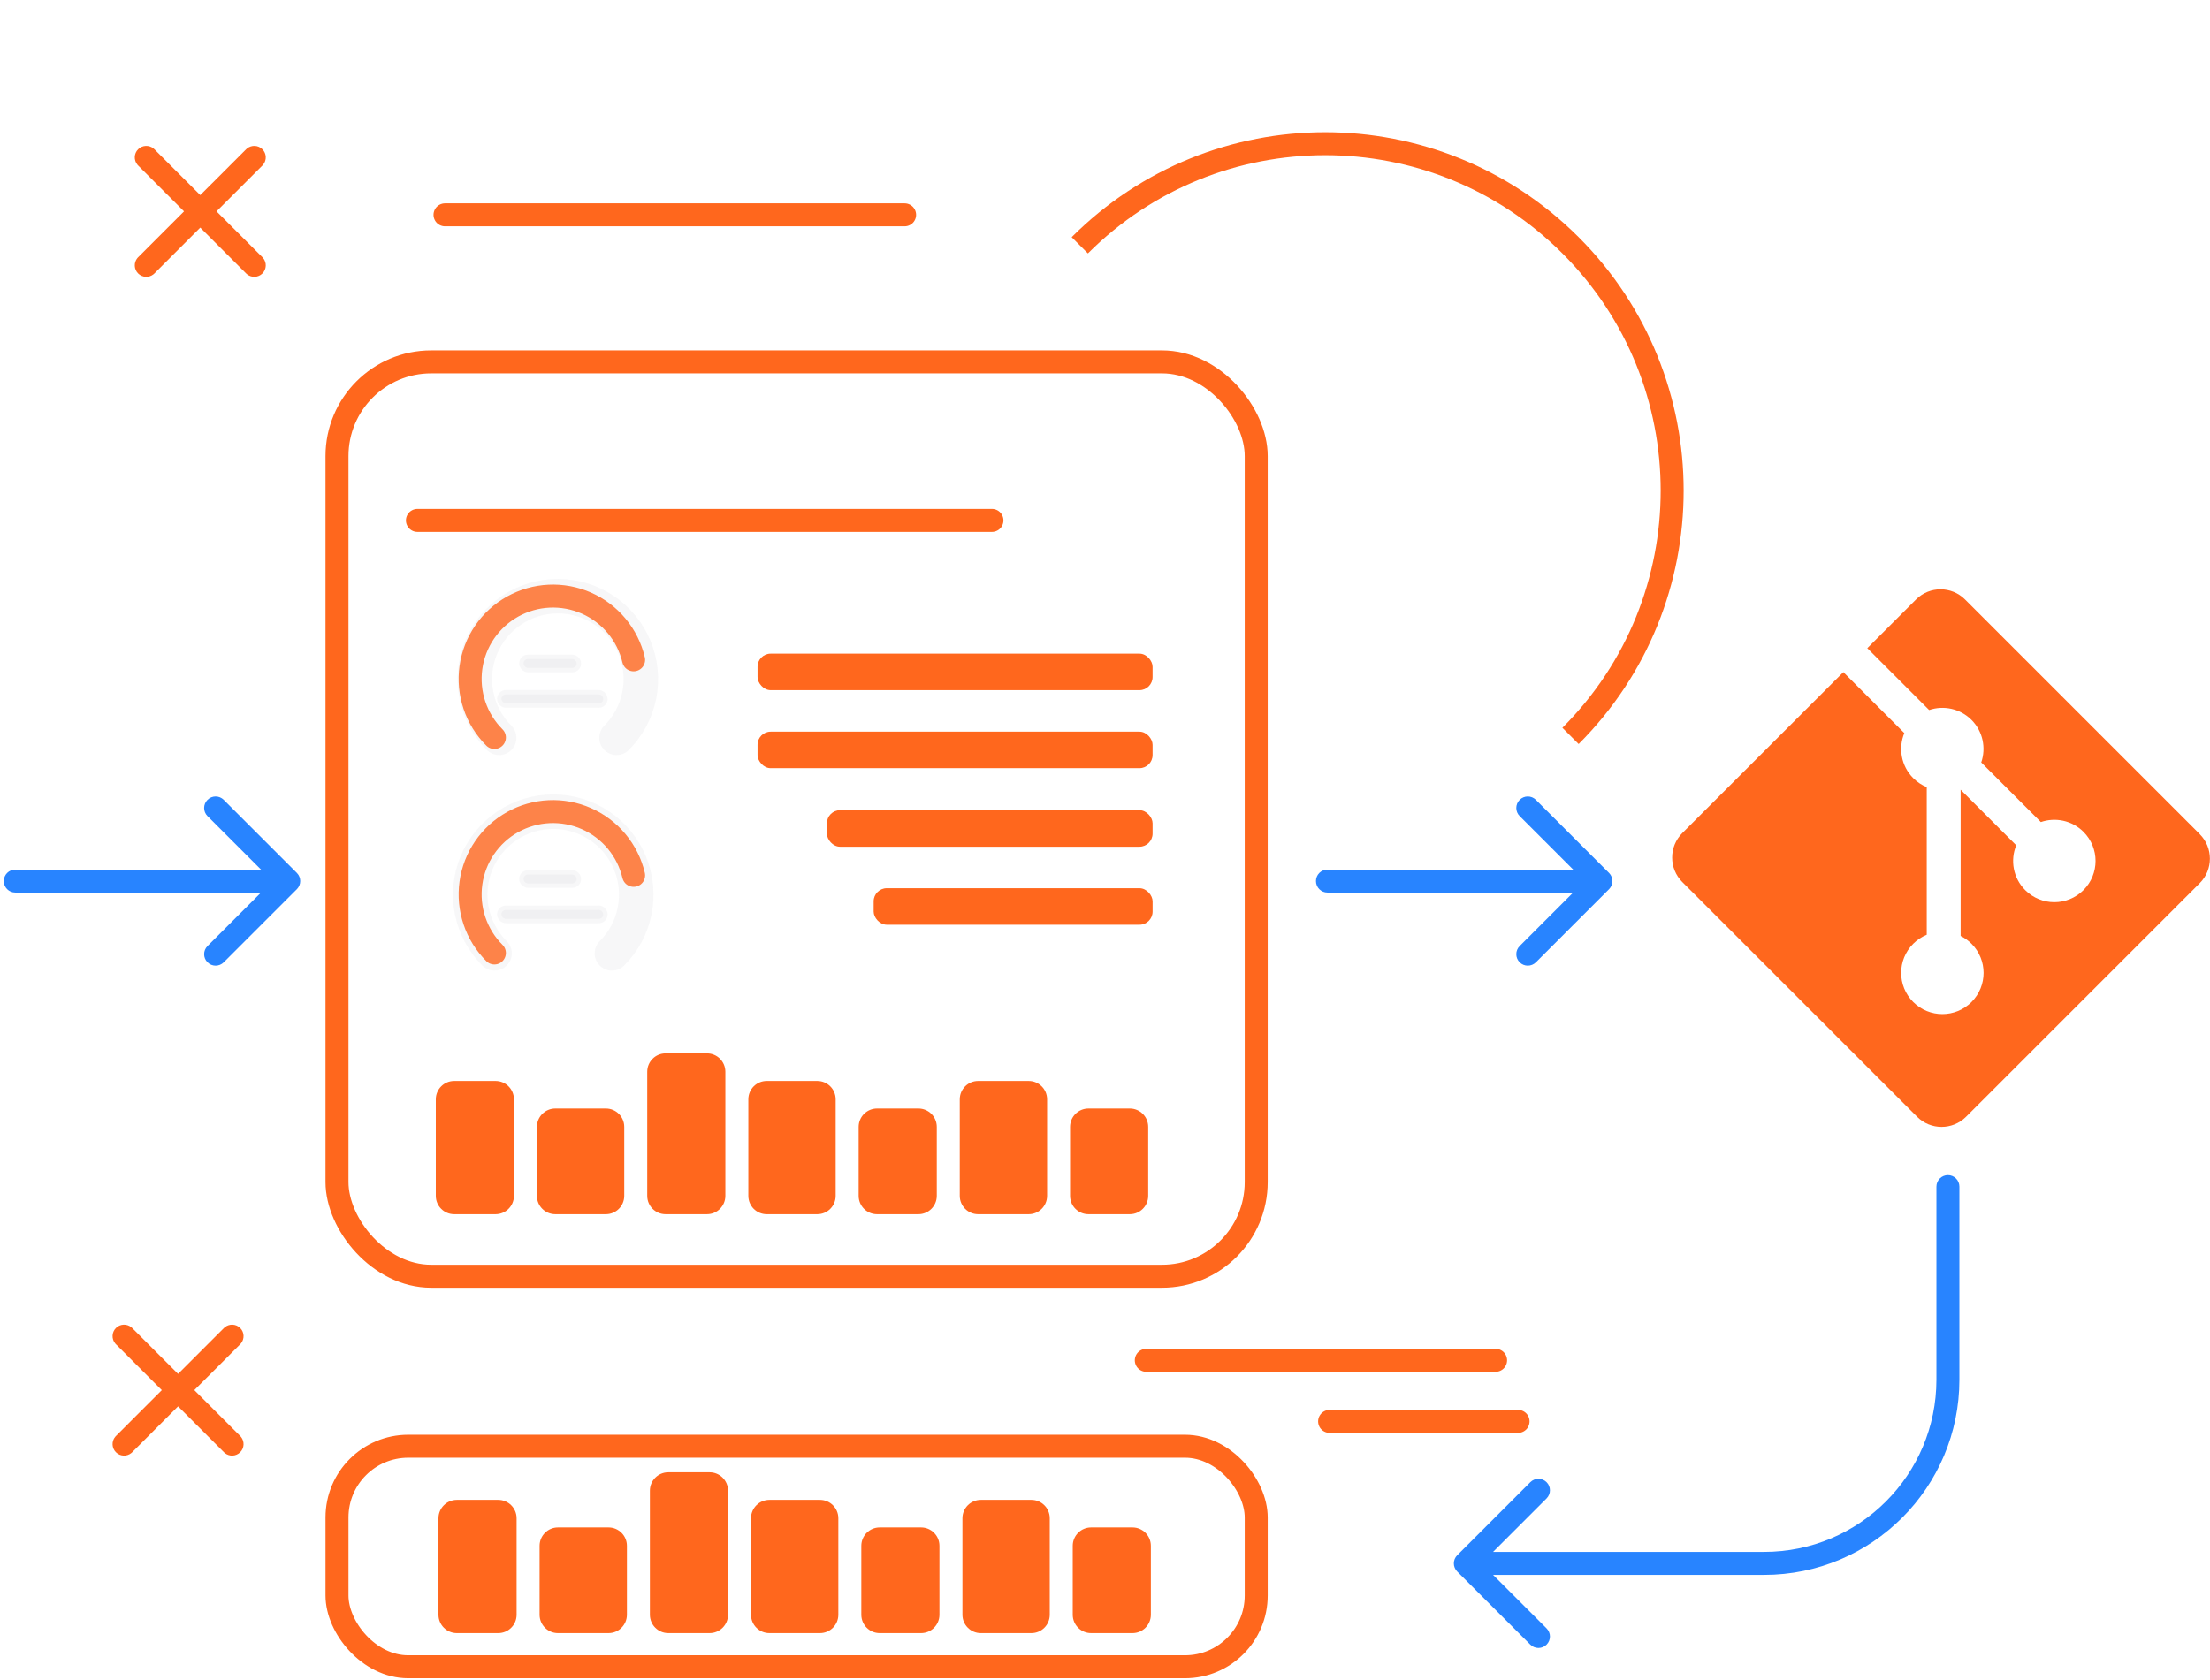 <svg width="434" height="330" viewBox="0 0 434 330" fill="none" xmlns="http://www.w3.org/2000/svg">
<path d="M48.51 29.166C49.396 28.444 50.703 28.495 51.529 29.321C52.355 30.147 52.406 31.454 51.684 32.34L51.529 32.512L42.52 41.521L51.529 50.532L51.685 50.702C52.407 51.589 52.355 52.896 51.529 53.722C50.703 54.548 49.396 54.6 48.51 53.877L48.339 53.722L39.328 44.711L30.318 53.722L30.148 53.877C29.261 54.6 27.954 54.548 27.128 53.722C26.302 52.896 26.25 51.589 26.973 50.702L27.128 50.532L36.137 41.521L27.128 32.512L26.974 32.34C26.251 31.454 26.302 30.147 27.128 29.321C27.954 28.495 29.261 28.444 30.148 29.166L30.319 29.321L39.328 38.329L48.338 29.321L48.51 29.166Z" fill="#FF671D"/>
<path d="M44.15 260.715C45.037 259.993 46.344 260.043 47.17 260.869C47.996 261.695 48.047 263.003 47.324 263.889L47.17 264.061L38.16 273.07L47.17 282.08L47.325 282.251C48.048 283.137 47.996 284.445 47.17 285.271C46.344 286.097 45.037 286.149 44.15 285.426L43.98 285.271L34.969 276.26L25.959 285.271L25.788 285.426C24.902 286.149 23.595 286.097 22.769 285.271C21.942 284.445 21.89 283.137 22.613 282.251L22.769 282.08L31.777 273.07L22.769 264.061L22.614 263.889C21.891 263.003 21.942 261.695 22.769 260.869C23.595 260.044 24.902 259.992 25.788 260.715L25.96 260.869L34.969 269.878L43.978 260.869L44.15 260.715Z" fill="#FF671D"/>
<path d="M87.391 42.201H177.648" stroke="#FF671D" stroke-width="4.513" stroke-linecap="round"/>
<path d="M293.703 267.211L225.108 267.211" stroke="#FF671D" stroke-width="4.513" stroke-linecap="round"/>
<path d="M298.113 279.211L261.108 279.211" stroke="#FF671D" stroke-width="4.513" stroke-linecap="round"/>
<path d="M3 170.818C1.754 170.818 0.744 171.828 0.744 173.074C0.744 174.32 1.754 175.331 3 175.331V170.818ZM58.299 174.67C59.18 173.789 59.18 172.36 58.299 171.479L43.939 157.119C43.058 156.238 41.629 156.238 40.748 157.119C39.867 158 39.867 159.429 40.748 160.31L53.512 173.074L40.748 185.839C39.867 186.72 39.867 188.148 40.748 189.03C41.629 189.911 43.058 189.911 43.939 189.03L58.299 174.67ZM3 173.074V175.331H56.703V173.074V170.818H3V173.074Z" fill="#2884FF"/>
<path d="M260.684 170.818C259.437 170.818 258.427 171.828 258.427 173.074C258.427 174.32 259.437 175.331 260.684 175.331V170.818ZM315.982 174.67C316.863 173.789 316.863 172.36 315.982 171.479L301.622 157.119C300.741 156.238 299.312 156.238 298.431 157.119C297.55 158 297.55 159.429 298.431 160.31L311.196 173.074L298.431 185.839C297.55 186.72 297.55 188.148 298.431 189.03C299.312 189.911 300.741 189.911 301.622 189.03L315.982 174.67ZM260.684 173.074V175.331H314.387V173.074V170.818H260.684V173.074Z" fill="#2884FF"/>
<path d="M431.999 163.862L385.89 117.753C383.236 115.098 378.926 115.098 376.271 117.753L366.698 127.326L378.845 139.474C381.673 138.52 384.902 139.164 387.155 141.405C389.419 143.669 390.051 146.933 389.074 149.772L400.785 161.483C403.612 160.506 406.888 161.138 409.152 163.402C412.312 166.562 412.312 171.688 409.152 174.849C405.991 178.009 400.865 178.009 397.705 174.849C395.326 172.47 394.74 168.976 395.947 166.045L385.029 155.127V183.859C385.799 184.238 386.523 184.744 387.166 185.388C390.327 188.548 390.327 193.674 387.166 196.834C384.006 199.995 378.88 199.995 375.719 196.834C372.559 193.674 372.559 188.548 375.719 185.388C376.501 184.606 377.409 184.02 378.374 183.618V154.622C377.409 154.231 376.512 153.645 375.719 152.852C373.329 150.461 372.754 146.944 373.972 144.002L361.997 132.027L330.369 163.643C327.714 166.298 327.714 170.608 330.369 173.263L376.478 219.372C379.133 222.026 383.443 222.026 386.097 219.372L431.988 173.481C434.643 170.826 434.643 166.517 431.988 163.862H431.999Z" fill="#FF671D"/>
<rect x="66.18" y="284.09" width="180.515" height="43.324" rx="13.99" stroke="#FF671D" stroke-width="4.513"/>
<path d="M97.842 294.627C99.835 294.627 101.451 296.244 101.451 298.237V317.191C101.451 319.185 99.835 320.802 97.842 320.802H89.718C87.724 320.802 86.108 319.185 86.107 317.191V298.237C86.107 296.244 87.724 294.627 89.718 294.627H97.842ZM119.504 300.042C121.497 300.042 123.113 301.659 123.113 303.652V317.191C123.113 319.185 121.498 320.802 119.504 320.802H109.575C107.581 320.802 105.965 319.185 105.965 317.191V303.652C105.965 301.659 107.581 300.042 109.575 300.042H119.504ZM161.021 294.627C163.015 294.627 164.632 296.243 164.632 298.237V317.191C164.632 319.185 163.015 320.802 161.021 320.802H151.094C149.1 320.802 147.484 319.185 147.483 317.191V298.237C147.483 296.243 149.1 294.627 151.094 294.627H161.021ZM180.878 300.042C182.872 300.042 184.488 301.659 184.488 303.652V317.191C184.488 319.185 182.872 320.802 180.878 320.802H172.755C170.761 320.802 169.145 319.185 169.145 317.191V303.652C169.145 301.659 170.761 300.042 172.755 300.042H180.878ZM202.54 294.627C204.534 294.627 206.15 296.243 206.15 298.237V317.191C206.15 319.185 204.534 320.802 202.54 320.802H192.611C190.618 320.802 189.002 319.185 189.002 317.191V298.237C189.002 296.244 190.618 294.627 192.611 294.627H202.54ZM222.396 300.042C224.39 300.042 226.007 301.659 226.007 303.652V317.191C226.007 319.185 224.39 320.802 222.396 320.802H214.273C212.28 320.802 210.663 319.185 210.663 317.191V303.652C210.663 301.659 212.28 300.042 214.273 300.042H222.396ZM139.359 289.211C141.353 289.211 142.97 290.827 142.97 292.821V317.19C142.97 319.184 141.353 320.801 139.359 320.801H131.236C129.242 320.801 127.626 319.184 127.626 317.19V292.821C127.626 290.827 129.242 289.211 131.236 289.211H139.359Z" fill="#FF671D"/>
<path d="M384.788 233.096C384.788 231.85 383.778 230.839 382.532 230.839C381.286 230.839 380.275 231.85 380.275 233.096H384.788ZM286.166 305.511C285.285 306.392 285.285 307.821 286.166 308.702L300.526 323.062C301.407 323.943 302.836 323.943 303.717 323.062C304.598 322.181 304.598 320.752 303.717 319.871L290.953 307.107L303.717 294.342C304.598 293.461 304.598 292.032 303.717 291.151C302.836 290.27 301.407 290.27 300.526 291.151L286.166 305.511ZM382.532 271.004H380.275C380.275 289.697 365.122 304.85 346.429 304.85V307.107V309.363C367.614 309.363 384.788 292.189 384.788 271.004H382.532ZM382.532 271.004H384.788V233.096H382.532H380.275V271.004H382.532ZM346.429 307.107V304.85H287.762V307.107V309.363H346.429V307.107Z" fill="#2884FF"/>
<path d="M308.419 144.556C335.031 117.944 335.031 74.797 308.419 48.185C281.807 21.573 238.66 21.573 212.048 48.185" stroke="#FF671D" stroke-width="4.513"/>
<path opacity="0.1" d="M121.078 144.935C123.358 142.655 124.911 139.749 125.54 136.587C126.169 133.424 125.846 130.146 124.612 127.166C123.378 124.187 121.288 121.641 118.607 119.849C115.926 118.057 112.774 117.101 109.549 117.101C106.324 117.101 103.172 118.057 100.49 119.849C97.809 121.641 95.719 124.187 94.485 127.166C93.251 130.146 92.928 133.424 93.558 136.587C94.187 139.749 95.74 142.655 98.02 144.935" stroke="#AEAEBC" stroke-width="6.776" stroke-linecap="round"/>
<path opacity="0.1" d="M120.172 187.273C122.452 184.993 124.005 182.087 124.634 178.925C125.263 175.762 124.94 172.483 123.706 169.504C122.472 166.525 120.382 163.979 117.701 162.187C115.02 160.395 111.867 159.439 108.643 159.439C105.418 159.439 102.266 160.395 99.584 162.187C96.903 163.979 94.813 166.525 93.579 169.504C92.345 172.483 92.022 175.762 92.651 178.925C93.28 182.087 94.833 184.993 97.114 187.273" stroke="#AEAEBC" stroke-width="6.776" stroke-linecap="round"/>
<rect opacity="0.1" x="102.828" y="129.456" width="10.422" height="1.737" rx="0.869" fill="#AEAEBC" stroke="#AEAEBC" stroke-width="1.737"/>
<rect opacity="0.1" x="102.828" y="171.794" width="10.422" height="1.737" rx="0.869" fill="#AEAEBC" stroke="#AEAEBC" stroke-width="1.737"/>
<rect opacity="0.1" x="98.484" y="136.415" width="19.976" height="1.737" rx="0.869" fill="#AEAEBC" stroke="#AEAEBC" stroke-width="1.737"/>
<rect opacity="0.1" x="98.484" y="178.747" width="19.976" height="1.737" rx="0.869" fill="#AEAEBC" stroke="#AEAEBC" stroke-width="1.737"/>
<path d="M97.318 212.338C99.312 212.338 100.928 213.954 100.928 215.948V234.902C100.928 236.896 99.312 238.512 97.318 238.513H89.194C87.201 238.512 85.584 236.896 85.584 234.902V215.948C85.584 213.954 87.201 212.338 89.194 212.338H97.318ZM118.98 217.753C120.974 217.753 122.59 219.37 122.59 221.363V234.902C122.59 236.896 120.974 238.512 118.98 238.513H109.052C107.058 238.513 105.441 236.896 105.441 234.902V221.363C105.442 219.37 107.058 217.753 109.052 217.753H118.98ZM160.498 212.338C162.492 212.338 164.108 213.954 164.108 215.948V234.902C164.108 236.896 162.492 238.513 160.498 238.513H150.57C148.577 238.513 146.96 236.896 146.96 234.902V215.948C146.96 213.954 148.576 212.338 150.57 212.338H160.498ZM180.354 217.753C182.348 217.753 183.965 219.37 183.965 221.363V234.902C183.965 236.896 182.348 238.513 180.354 238.513H172.231C170.238 238.513 168.621 236.896 168.621 234.902V221.363C168.621 219.37 170.238 217.753 172.231 217.753H180.354ZM202.017 212.338C204.011 212.338 205.627 213.954 205.627 215.948V234.902C205.627 236.896 204.01 238.513 202.017 238.513H192.088C190.094 238.512 188.479 236.896 188.479 234.902V215.948C188.479 213.954 190.094 212.338 192.088 212.338H202.017ZM221.873 217.753C223.867 217.753 225.483 219.37 225.483 221.363V234.902C225.483 236.896 223.867 238.513 221.873 238.513H213.75C211.756 238.513 210.14 236.896 210.14 234.902V221.363C210.14 219.37 211.756 217.753 213.75 217.753H221.873ZM138.836 206.922C140.83 206.922 142.446 208.538 142.446 210.532V234.901C142.446 236.895 140.83 238.512 138.836 238.512H130.713C128.719 238.512 127.103 236.895 127.103 234.901V210.532C127.103 208.538 128.719 206.922 130.713 206.922H138.836Z" fill="#FF671D"/>
<path opacity="0.8" d="M97.091 144.865C95.312 143.086 93.969 140.919 93.169 138.533C92.37 136.148 92.134 133.609 92.481 131.117C92.827 128.625 93.747 126.247 95.168 124.171C96.589 122.094 98.472 120.376 100.67 119.15C102.867 117.924 105.319 117.225 107.832 117.106C110.345 116.988 112.852 117.454 115.155 118.468C117.457 119.483 119.493 121.017 121.103 122.951C122.713 124.885 123.852 127.165 124.431 129.614" stroke="#FF671D" stroke-width="4.513" stroke-linecap="round"/>
<path opacity="0.8" d="M97.091 187.201C95.312 185.422 93.969 183.255 93.169 180.869C92.37 178.484 92.134 175.945 92.481 173.453C92.827 170.961 93.747 168.583 95.168 166.507C96.589 164.43 98.472 162.711 100.67 161.486C102.867 160.26 105.319 159.56 107.832 159.442C110.345 159.324 112.852 159.79 115.155 160.804C117.457 161.818 119.493 163.353 121.103 165.287C122.713 167.221 123.852 169.501 124.431 171.95" stroke="#FF671D" stroke-width="4.513" stroke-linecap="round"/>
<rect x="66.179" y="71.085" width="180.515" height="179.612" rx="18.503" stroke="#FF671D" stroke-width="4.513"/>
<rect x="148.766" y="128.398" width="77.578" height="7.174" rx="2.58" fill="#FF671D"/>
<rect x="148.766" y="143.723" width="77.578" height="7.174" rx="2.58" fill="#FF671D"/>
<rect x="162.387" y="159.152" width="63.958" height="7.174" rx="2.58" fill="#FF671D"/>
<rect x="171.567" y="174.477" width="54.781" height="7.174" rx="2.58" fill="#FF671D"/>
<path d="M81.975 102.225L194.796 102.225" stroke="#FF671D" stroke-width="4.513" stroke-linecap="round"/>
</svg>
